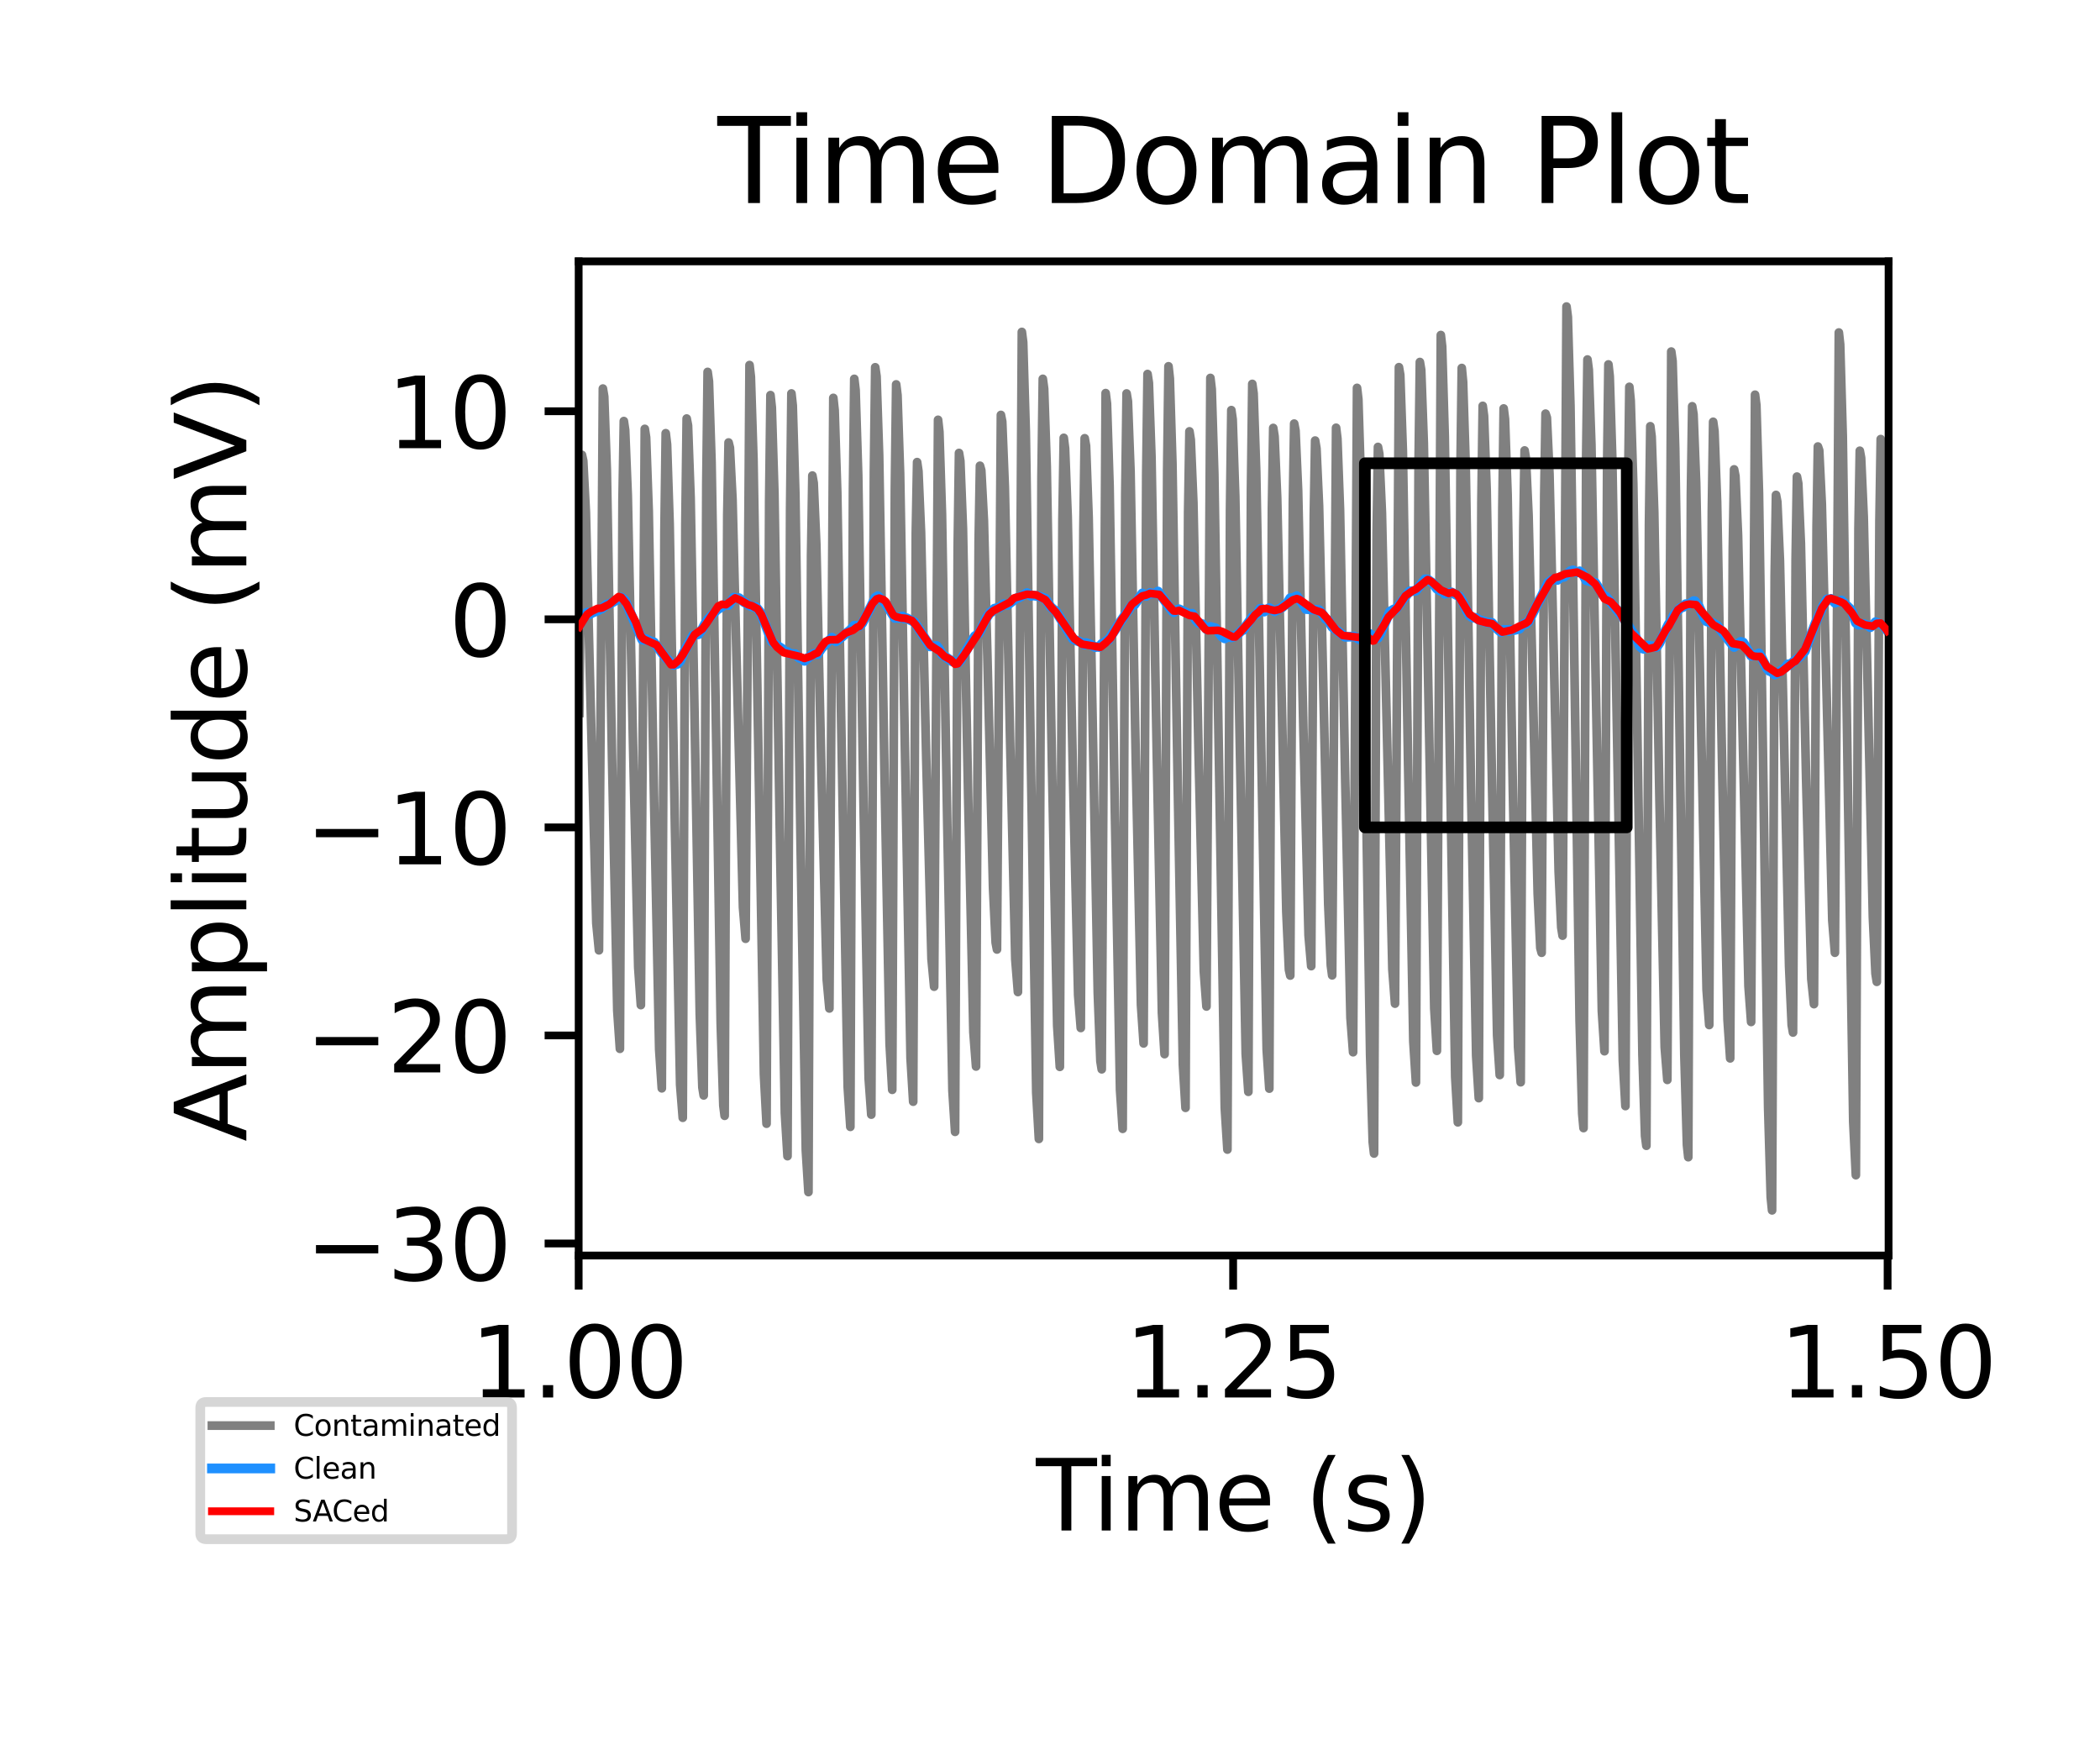 <?xml version="1.0" encoding="utf-8" standalone="no"?>
<!DOCTYPE svg PUBLIC "-//W3C//DTD SVG 1.1//EN"
  "http://www.w3.org/Graphics/SVG/1.1/DTD/svg11.dtd">
<svg xmlns:xlink="http://www.w3.org/1999/xlink" width="216pt" height="180pt" viewBox="0 0 216 180" xmlns="http://www.w3.org/2000/svg" version="1.1">
 <defs>
  <style type="text/css">*{stroke-linejoin: round; stroke-linecap: butt}</style>
 </defs>
 <g id="figure_1">
  <g id="patch_1">
   <path d="M 0 180 
L 216 180 
L 216 0 
L 0 0 
z
" style="fill: #ffffff"/>
  </g>
  <g id="axes_1">
   <g id="patch_2">
    <path d="M 59.52 129.12 
L 194.255 129.12 
L 194.255 26.88 
L 59.52 26.88 
z
" style="fill: #ffffff"/>
   </g>
   <g id="line2d_1">
    <path d="M 59.587 73.321 
L 59.857 46.783 
L 59.991 47.394 
L 60.261 52.664 
L 60.665 69.055 
L 61.338 94.951 
L 61.607 97.73 
L 62.011 39.963 
L 62.146 40.776 
L 62.415 48.333 
L 62.954 78.06 
L 63.493 103.925 
L 63.762 107.858 
L 64.031 51.407 
L 64.166 43.305 
L 64.301 44.231 
L 64.57 50.948 
L 65.109 76.362 
L 65.647 99.476 
L 65.917 103.362 
L 66.321 44.107 
L 66.455 44.987 
L 66.725 52.545 
L 67.263 81.575 
L 67.802 107.927 
L 68.071 111.921 
L 68.341 54.763 
L 68.475 44.554 
L 68.61 45.712 
L 68.879 53.92 
L 69.418 84.896 
L 69.957 111.551 
L 70.226 114.95 
L 70.495 53.886 
L 70.63 43.045 
L 70.765 43.75 
L 71.034 51.207 
L 71.438 73.418 
L 71.977 104.288 
L 72.246 111.826 
L 72.381 112.651 
L 72.65 49.75 
L 72.785 38.25 
L 72.919 39.222 
L 73.189 47.581 
L 73.593 71.596 
L 74.131 105.262 
L 74.401 113.698 
L 74.535 114.747 
L 74.805 52.972 
L 74.94 45.507 
L 75.074 46.046 
L 75.344 51.355 
L 75.748 67.326 
L 76.421 93.305 
L 76.69 96.541 
L 77.094 37.544 
L 77.229 38.743 
L 77.498 47.186 
L 77.902 71.133 
L 78.576 110.475 
L 78.845 115.56 
L 79.114 51.555 
L 79.249 40.634 
L 79.384 41.908 
L 79.653 50.729 
L 80.192 84.438 
L 80.73 114.442 
L 81 118.898 
L 81.269 52.471 
L 81.404 40.465 
L 81.538 41.69 
L 81.808 50.823 
L 82.346 86.819 
L 82.885 118.277 
L 83.154 122.591 
L 83.424 57.135 
L 83.558 48.909 
L 83.693 49.671 
L 83.962 55.975 
L 84.501 79.81 
L 85.04 100.759 
L 85.309 103.709 
L 85.713 40.921 
L 85.848 42.19 
L 86.117 50.658 
L 86.521 74.135 
L 87.194 111.78 
L 87.464 115.884 
L 87.733 50.443 
L 87.868 38.963 
L 88.002 40.113 
L 88.272 48.86 
L 88.81 82.031 
L 89.349 110.889 
L 89.618 114.627 
L 89.888 48.541 
L 90.022 37.772 
L 90.157 38.707 
L 90.426 46.842 
L 90.965 78.843 
L 91.504 107.371 
L 91.773 112.074 
L 92.042 50.343 
L 92.177 39.533 
L 92.312 40.644 
L 92.581 48.7 
L 92.985 71.899 
L 93.658 108.823 
L 93.928 113.295 
L 94.197 54.794 
L 94.332 47.525 
L 94.466 48.459 
L 94.736 54.768 
L 95.274 78.141 
L 95.813 98.609 
L 96.082 101.469 
L 96.486 43.177 
L 96.621 44.405 
L 96.89 52.907 
L 97.429 84.476 
L 97.968 112.18 
L 98.237 116.397 
L 98.506 56.333 
L 98.641 46.584 
L 98.776 47.407 
L 99.045 54.315 
L 99.584 82.002 
L 100.122 106.156 
L 100.392 109.678 
L 100.661 55.748 
L 100.796 47.899 
L 100.93 48.372 
L 101.2 53.514 
L 101.604 69.219 
L 102.142 91.281 
L 102.412 96.938 
L 102.546 97.644 
L 102.95 42.674 
L 103.085 43.364 
L 103.354 50.085 
L 103.893 76.002 
L 104.432 98.666 
L 104.701 102.017 
L 105.105 34.137 
L 105.24 35.201 
L 105.509 44.374 
L 105.913 70.708 
L 106.587 112.368 
L 106.856 117.127 
L 107.125 49.031 
L 107.26 38.962 
L 107.395 39.982 
L 107.664 48.012 
L 108.203 78.676 
L 108.741 105.456 
L 109.011 109.715 
L 109.28 53.401 
L 109.415 45.029 
L 109.549 46.113 
L 109.819 53.122 
L 110.357 79.508 
L 110.896 102.333 
L 111.165 105.717 
L 111.435 54.439 
L 111.569 45.072 
L 111.704 45.845 
L 111.973 53.173 
L 112.377 73.753 
L 112.916 102.099 
L 113.185 109.121 
L 113.32 109.965 
L 113.724 40.429 
L 113.859 41.511 
L 114.128 49.977 
L 114.667 83.138 
L 115.205 112.086 
L 115.475 116.086 
L 115.744 50.788 
L 115.879 40.466 
L 116.013 41.268 
L 116.283 48.491 
L 116.821 78.035 
L 117.36 103.347 
L 117.629 107.304 
L 117.899 48.776 
L 118.033 38.467 
L 118.168 39.373 
L 118.437 47.008 
L 118.976 77.122 
L 119.515 104.162 
L 119.784 108.407 
L 120.053 48.447 
L 120.188 37.671 
L 120.323 38.922 
L 120.592 47.685 
L 121.131 80.325 
L 121.669 109.49 
L 121.939 113.928 
L 122.208 52.708 
L 122.343 44.364 
L 122.477 45.218 
L 122.747 51.703 
L 123.285 77.518 
L 123.824 99.891 
L 124.093 103.506 
L 124.497 38.869 
L 124.632 40.027 
L 124.901 48.785 
L 125.305 73.867 
L 125.979 113.933 
L 126.248 118.221 
L 126.517 52.479 
L 126.652 42.179 
L 126.787 43.127 
L 127.056 51.041 
L 127.46 73.122 
L 128.133 108.405 
L 128.403 112.281 
L 128.672 50.437 
L 128.807 39.483 
L 128.941 40.468 
L 129.211 48.518 
L 129.615 70.902 
L 130.288 107.927 
L 130.557 111.953 
L 130.827 52.294 
L 130.961 44.013 
L 131.096 44.879 
L 131.365 51.17 
L 131.769 69.128 
L 132.308 93.736 
L 132.577 99.724 
L 132.712 100.325 
L 132.981 51.663 
L 133.116 43.566 
L 133.251 44.285 
L 133.52 50.449 
L 134.059 74.892 
L 134.597 96.206 
L 134.867 99.356 
L 135.136 53.025 
L 135.271 45.31 
L 135.406 46.122 
L 135.675 52.048 
L 136.079 69.231 
L 136.618 92.941 
L 136.887 99.282 
L 137.022 100.303 
L 137.426 43.992 
L 137.56 45.109 
L 137.83 52.392 
L 138.368 80.327 
L 138.907 104.671 
L 139.176 108.21 
L 139.58 39.893 
L 139.715 41.061 
L 139.984 49.696 
L 140.388 74.281 
L 140.927 108.426 
L 141.196 117.448 
L 141.331 118.627 
L 141.6 54.786 
L 141.735 45.965 
L 141.87 46.681 
L 142.139 52.718 
L 142.543 70.423 
L 143.216 99.693 
L 143.486 103.212 
L 143.89 37.763 
L 144.024 38.556 
L 144.294 46.433 
L 144.832 78.535 
L 145.371 107.091 
L 145.64 111.325 
L 145.91 47.748 
L 146.044 37.231 
L 146.179 38.035 
L 146.448 45.561 
L 146.852 67.574 
L 147.526 103.724 
L 147.795 108.066 
L 148.199 34.456 
L 148.334 35.646 
L 148.603 44.892 
L 149.007 70.102 
L 149.68 110.748 
L 149.95 115.419 
L 150.219 48.297 
L 150.354 37.846 
L 150.488 39.264 
L 150.758 47.885 
L 151.296 80.495 
L 151.835 108.563 
L 152.104 112.933 
L 152.374 51.61 
L 152.508 41.74 
L 152.643 42.784 
L 152.912 50.369 
L 153.451 79.882 
L 153.99 106.464 
L 154.259 110.554 
L 154.528 52.31 
L 154.663 42.009 
L 154.798 43.09 
L 155.067 50.883 
L 155.606 81.115 
L 156.144 107.669 
L 156.414 111.297 
L 156.683 54.386 
L 156.818 46.328 
L 156.952 47.162 
L 157.222 52.983 
L 157.626 69.241 
L 158.164 91.884 
L 158.434 97.492 
L 158.568 97.981 
L 158.838 50.886 
L 158.972 42.543 
L 159.107 42.957 
L 159.376 48.782 
L 159.78 65.755 
L 160.319 89.583 
L 160.588 95.385 
L 160.723 96.221 
L 161.127 31.527 
L 161.262 32.59 
L 161.531 41.777 
L 161.935 68.281 
L 162.474 104.956 
L 162.743 114.532 
L 162.878 116.01 
L 163.147 47.134 
L 163.282 36.975 
L 163.416 38.017 
L 163.686 45.759 
L 164.09 67.803 
L 164.763 103.966 
L 165.032 108.107 
L 165.302 48.266 
L 165.437 37.48 
L 165.571 38.707 
L 165.841 47.38 
L 166.245 71.035 
L 166.918 109.05 
L 167.187 113.746 
L 167.457 50.664 
L 167.591 39.785 
L 167.726 41.186 
L 167.995 49.806 
L 168.399 74.547 
L 168.938 108.449 
L 169.207 116.819 
L 169.342 117.83 
L 169.611 53.917 
L 169.746 43.836 
L 169.881 44.9 
L 170.15 52.66 
L 170.689 82.329 
L 171.227 107.689 
L 171.497 111.055 
L 171.901 36.157 
L 172.035 37.128 
L 172.305 46.124 
L 172.709 72.128 
L 173.247 108.489 
L 173.517 117.746 
L 173.651 119.004 
L 173.921 50.914 
L 174.055 41.784 
L 174.19 42.614 
L 174.459 49.624 
L 174.863 69.67 
L 175.537 101.802 
L 175.806 105.412 
L 176.075 52.602 
L 176.21 43.379 
L 176.345 44.346 
L 176.614 51.579 
L 177.153 79.816 
L 177.691 104.876 
L 177.961 108.843 
L 178.23 56.461 
L 178.365 48.274 
L 178.499 48.967 
L 178.769 55.043 
L 179.173 72.353 
L 179.846 101.418 
L 180.115 105.096 
L 180.519 40.594 
L 180.654 41.677 
L 180.923 50.69 
L 181.327 77.217 
L 181.866 113.884 
L 182.135 123.117 
L 182.27 124.473 
L 182.539 59.187 
L 182.674 50.9 
L 182.809 51.606 
L 183.078 57.643 
L 183.482 75.169 
L 184.021 99.356 
L 184.29 105.402 
L 184.425 106.184 
L 184.694 57.55 
L 184.829 49.016 
L 184.963 49.716 
L 185.233 55.892 
L 185.771 80.041 
L 186.31 100.685 
L 186.579 103.264 
L 186.849 54.151 
L 186.983 45.922 
L 187.118 46.312 
L 187.387 51.868 
L 187.791 67.754 
L 188.465 94.643 
L 188.734 97.978 
L 189.138 34.197 
L 189.273 35.421 
L 189.542 44.913 
L 190.081 82.03 
L 190.619 115.344 
L 190.889 120.855 
L 191.158 54.362 
L 191.293 46.357 
L 191.427 47.091 
L 191.697 53.152 
L 192.101 70.466 
L 192.639 94.325 
L 192.909 100.124 
L 193.043 100.97 
L 193.313 53.61 
L 193.447 45.158 
L 193.582 46.151 
L 193.851 52.859 
L 194.121 64.625 
L 194.121 64.625 
" clip-path="url(#p7bde614e18)" style="fill: none; stroke: #808080; stroke-width: 0.9; stroke-linecap: square"/>
   </g>
   <g id="matplotlib.axis_1">
    <g id="xtick_1">
     <g id="line2d_2">
      <defs>
       <path id="mcf0cff27b7" d="M 0 0 
L 0 3.5 
" style="stroke: #000000; stroke-width: 0.8"/>
      </defs>
      <g>
       <use xlink:href="#mcf0cff27b7" x="59.52" y="129.12" style="stroke: #000000; stroke-width: 0.8"/>
      </g>
     </g>
     <g id="text_1">
      <!-- 1.00 -->
      <g transform="translate(48.387 143.718) scale(0.1 -0.1)">
       <defs>
        <path id="DejaVuSans-31" d="M 794 531 
L 1825 531 
L 1825 4091 
L 703 3866 
L 703 4441 
L 1819 4666 
L 2450 4666 
L 2450 531 
L 3481 531 
L 3481 0 
L 794 0 
L 794 531 
z
" transform="scale(0.016)"/>
        <path id="DejaVuSans-2e" d="M 684 794 
L 1344 794 
L 1344 0 
L 684 0 
L 684 794 
z
" transform="scale(0.016)"/>
        <path id="DejaVuSans-30" d="M 2034 4250 
Q 1547 4250 1301 3770 
Q 1056 3291 1056 2328 
Q 1056 1369 1301 889 
Q 1547 409 2034 409 
Q 2525 409 2770 889 
Q 3016 1369 3016 2328 
Q 3016 3291 2770 3770 
Q 2525 4250 2034 4250 
z
M 2034 4750 
Q 2819 4750 3233 4129 
Q 3647 3509 3647 2328 
Q 3647 1150 3233 529 
Q 2819 -91 2034 -91 
Q 1250 -91 836 529 
Q 422 1150 422 2328 
Q 422 3509 836 4129 
Q 1250 4750 2034 4750 
z
" transform="scale(0.016)"/>
       </defs>
       <use xlink:href="#DejaVuSans-31"/>
       <use xlink:href="#DejaVuSans-2e" x="63.623"/>
       <use xlink:href="#DejaVuSans-30" x="95.41"/>
       <use xlink:href="#DejaVuSans-30" x="159.033"/>
      </g>
     </g>
    </g>
    <g id="xtick_2">
     <g id="line2d_3">
      <g>
       <use xlink:href="#mcf0cff27b7" x="126.837" y="129.12" style="stroke: #000000; stroke-width: 0.8"/>
      </g>
     </g>
     <g id="text_2">
      <!-- 1.25 -->
      <g transform="translate(115.704 143.718) scale(0.1 -0.1)">
       <defs>
        <path id="DejaVuSans-32" d="M 1228 531 
L 3431 531 
L 3431 0 
L 469 0 
L 469 531 
Q 828 903 1448 1529 
Q 2069 2156 2228 2338 
Q 2531 2678 2651 2914 
Q 2772 3150 2772 3378 
Q 2772 3750 2511 3984 
Q 2250 4219 1831 4219 
Q 1534 4219 1204 4116 
Q 875 4013 500 3803 
L 500 4441 
Q 881 4594 1212 4672 
Q 1544 4750 1819 4750 
Q 2544 4750 2975 4387 
Q 3406 4025 3406 3419 
Q 3406 3131 3298 2873 
Q 3191 2616 2906 2266 
Q 2828 2175 2409 1742 
Q 1991 1309 1228 531 
z
" transform="scale(0.016)"/>
        <path id="DejaVuSans-35" d="M 691 4666 
L 3169 4666 
L 3169 4134 
L 1269 4134 
L 1269 2991 
Q 1406 3038 1543 3061 
Q 1681 3084 1819 3084 
Q 2600 3084 3056 2656 
Q 3513 2228 3513 1497 
Q 3513 744 3044 326 
Q 2575 -91 1722 -91 
Q 1428 -91 1123 -41 
Q 819 9 494 109 
L 494 744 
Q 775 591 1075 516 
Q 1375 441 1709 441 
Q 2250 441 2565 725 
Q 2881 1009 2881 1497 
Q 2881 1984 2565 2268 
Q 2250 2553 1709 2553 
Q 1456 2553 1204 2497 
Q 953 2441 691 2322 
L 691 4666 
z
" transform="scale(0.016)"/>
       </defs>
       <use xlink:href="#DejaVuSans-31"/>
       <use xlink:href="#DejaVuSans-2e" x="63.623"/>
       <use xlink:href="#DejaVuSans-32" x="95.41"/>
       <use xlink:href="#DejaVuSans-35" x="159.033"/>
      </g>
     </g>
    </g>
    <g id="xtick_3">
     <g id="line2d_4">
      <g>
       <use xlink:href="#mcf0cff27b7" x="194.154" y="129.12" style="stroke: #000000; stroke-width: 0.8"/>
      </g>
     </g>
     <g id="text_3">
      <!-- 1.50 -->
      <g transform="translate(183.022 143.718) scale(0.1 -0.1)">
       <use xlink:href="#DejaVuSans-31"/>
       <use xlink:href="#DejaVuSans-2e" x="63.623"/>
       <use xlink:href="#DejaVuSans-35" x="95.41"/>
       <use xlink:href="#DejaVuSans-30" x="159.033"/>
      </g>
     </g>
    </g>
    <g id="text_4">
     <!-- Time (s) -->
     <g transform="translate(106.559 157.397) scale(0.1 -0.1)">
      <defs>
       <path id="DejaVuSans-54" d="M -19 4666 
L 3928 4666 
L 3928 4134 
L 2272 4134 
L 2272 0 
L 1638 0 
L 1638 4134 
L -19 4134 
L -19 4666 
z
" transform="scale(0.016)"/>
       <path id="DejaVuSans-69" d="M 603 3500 
L 1178 3500 
L 1178 0 
L 603 0 
L 603 3500 
z
M 603 4863 
L 1178 4863 
L 1178 4134 
L 603 4134 
L 603 4863 
z
" transform="scale(0.016)"/>
       <path id="DejaVuSans-6d" d="M 3328 2828 
Q 3544 3216 3844 3400 
Q 4144 3584 4550 3584 
Q 5097 3584 5394 3201 
Q 5691 2819 5691 2113 
L 5691 0 
L 5113 0 
L 5113 2094 
Q 5113 2597 4934 2840 
Q 4756 3084 4391 3084 
Q 3944 3084 3684 2787 
Q 3425 2491 3425 1978 
L 3425 0 
L 2847 0 
L 2847 2094 
Q 2847 2600 2669 2842 
Q 2491 3084 2119 3084 
Q 1678 3084 1418 2786 
Q 1159 2488 1159 1978 
L 1159 0 
L 581 0 
L 581 3500 
L 1159 3500 
L 1159 2956 
Q 1356 3278 1631 3431 
Q 1906 3584 2284 3584 
Q 2666 3584 2933 3390 
Q 3200 3197 3328 2828 
z
" transform="scale(0.016)"/>
       <path id="DejaVuSans-65" d="M 3597 1894 
L 3597 1613 
L 953 1613 
Q 991 1019 1311 708 
Q 1631 397 2203 397 
Q 2534 397 2845 478 
Q 3156 559 3463 722 
L 3463 178 
Q 3153 47 2828 -22 
Q 2503 -91 2169 -91 
Q 1331 -91 842 396 
Q 353 884 353 1716 
Q 353 2575 817 3079 
Q 1281 3584 2069 3584 
Q 2775 3584 3186 3129 
Q 3597 2675 3597 1894 
z
M 3022 2063 
Q 3016 2534 2758 2815 
Q 2500 3097 2075 3097 
Q 1594 3097 1305 2825 
Q 1016 2553 972 2059 
L 3022 2063 
z
" transform="scale(0.016)"/>
       <path id="DejaVuSans-20" transform="scale(0.016)"/>
       <path id="DejaVuSans-28" d="M 1984 4856 
Q 1566 4138 1362 3434 
Q 1159 2731 1159 2009 
Q 1159 1288 1364 580 
Q 1569 -128 1984 -844 
L 1484 -844 
Q 1016 -109 783 600 
Q 550 1309 550 2009 
Q 550 2706 781 3412 
Q 1013 4119 1484 4856 
L 1984 4856 
z
" transform="scale(0.016)"/>
       <path id="DejaVuSans-73" d="M 2834 3397 
L 2834 2853 
Q 2591 2978 2328 3040 
Q 2066 3103 1784 3103 
Q 1356 3103 1142 2972 
Q 928 2841 928 2578 
Q 928 2378 1081 2264 
Q 1234 2150 1697 2047 
L 1894 2003 
Q 2506 1872 2764 1633 
Q 3022 1394 3022 966 
Q 3022 478 2636 193 
Q 2250 -91 1575 -91 
Q 1294 -91 989 -36 
Q 684 19 347 128 
L 347 722 
Q 666 556 975 473 
Q 1284 391 1588 391 
Q 1994 391 2212 530 
Q 2431 669 2431 922 
Q 2431 1156 2273 1281 
Q 2116 1406 1581 1522 
L 1381 1569 
Q 847 1681 609 1914 
Q 372 2147 372 2553 
Q 372 3047 722 3315 
Q 1072 3584 1716 3584 
Q 2034 3584 2315 3537 
Q 2597 3491 2834 3397 
z
" transform="scale(0.016)"/>
       <path id="DejaVuSans-29" d="M 513 4856 
L 1013 4856 
Q 1481 4119 1714 3412 
Q 1947 2706 1947 2009 
Q 1947 1309 1714 600 
Q 1481 -109 1013 -844 
L 513 -844 
Q 928 -128 1133 580 
Q 1338 1288 1338 2009 
Q 1338 2731 1133 3434 
Q 928 4138 513 4856 
z
" transform="scale(0.016)"/>
      </defs>
      <use xlink:href="#DejaVuSans-54"/>
      <use xlink:href="#DejaVuSans-69" x="57.959"/>
      <use xlink:href="#DejaVuSans-6d" x="85.742"/>
      <use xlink:href="#DejaVuSans-65" x="183.154"/>
      <use xlink:href="#DejaVuSans-20" x="244.678"/>
      <use xlink:href="#DejaVuSans-28" x="276.465"/>
      <use xlink:href="#DejaVuSans-73" x="315.479"/>
      <use xlink:href="#DejaVuSans-29" x="367.578"/>
     </g>
    </g>
   </g>
   <g id="matplotlib.axis_2">
    <g id="ytick_1">
     <g id="line2d_5">
      <defs>
       <path id="m1587071fe3" d="M 0 0 
L -3.5 0 
" style="stroke: #000000; stroke-width: 0.8"/>
      </defs>
      <g>
       <use xlink:href="#m1587071fe3" x="59.52" y="127.882" style="stroke: #000000; stroke-width: 0.8"/>
      </g>
     </g>
     <g id="text_5">
      <!-- −30 -->
      <g transform="translate(31.415 131.681) scale(0.1 -0.1)">
       <defs>
        <path id="DejaVuSans-2212" d="M 678 2272 
L 4684 2272 
L 4684 1741 
L 678 1741 
L 678 2272 
z
" transform="scale(0.016)"/>
        <path id="DejaVuSans-33" d="M 2597 2516 
Q 3050 2419 3304 2112 
Q 3559 1806 3559 1356 
Q 3559 666 3084 287 
Q 2609 -91 1734 -91 
Q 1441 -91 1130 -33 
Q 819 25 488 141 
L 488 750 
Q 750 597 1062 519 
Q 1375 441 1716 441 
Q 2309 441 2620 675 
Q 2931 909 2931 1356 
Q 2931 1769 2642 2001 
Q 2353 2234 1838 2234 
L 1294 2234 
L 1294 2753 
L 1863 2753 
Q 2328 2753 2575 2939 
Q 2822 3125 2822 3475 
Q 2822 3834 2567 4026 
Q 2313 4219 1838 4219 
Q 1578 4219 1281 4162 
Q 984 4106 628 3988 
L 628 4550 
Q 988 4650 1302 4700 
Q 1616 4750 1894 4750 
Q 2613 4750 3031 4423 
Q 3450 4097 3450 3541 
Q 3450 3153 3228 2886 
Q 3006 2619 2597 2516 
z
" transform="scale(0.016)"/>
       </defs>
       <use xlink:href="#DejaVuSans-2212"/>
       <use xlink:href="#DejaVuSans-33" x="83.789"/>
       <use xlink:href="#DejaVuSans-30" x="147.412"/>
      </g>
     </g>
    </g>
    <g id="ytick_2">
     <g id="line2d_6">
      <g>
       <use xlink:href="#m1587071fe3" x="59.52" y="106.485" style="stroke: #000000; stroke-width: 0.8"/>
      </g>
     </g>
     <g id="text_6">
      <!-- −20 -->
      <g transform="translate(31.415 110.284) scale(0.1 -0.1)">
       <use xlink:href="#DejaVuSans-2212"/>
       <use xlink:href="#DejaVuSans-32" x="83.789"/>
       <use xlink:href="#DejaVuSans-30" x="147.412"/>
      </g>
     </g>
    </g>
    <g id="ytick_3">
     <g id="line2d_7">
      <g>
       <use xlink:href="#m1587071fe3" x="59.52" y="85.088" style="stroke: #000000; stroke-width: 0.8"/>
      </g>
     </g>
     <g id="text_7">
      <!-- −10 -->
      <g transform="translate(31.415 88.887) scale(0.1 -0.1)">
       <use xlink:href="#DejaVuSans-2212"/>
       <use xlink:href="#DejaVuSans-31" x="83.789"/>
       <use xlink:href="#DejaVuSans-30" x="147.412"/>
      </g>
     </g>
    </g>
    <g id="ytick_4">
     <g id="line2d_8">
      <g>
       <use xlink:href="#m1587071fe3" x="59.52" y="63.692" style="stroke: #000000; stroke-width: 0.8"/>
      </g>
     </g>
     <g id="text_8">
      <!-- 0 -->
      <g transform="translate(46.157 67.491) scale(0.1 -0.1)">
       <use xlink:href="#DejaVuSans-30"/>
      </g>
     </g>
    </g>
    <g id="ytick_5">
     <g id="line2d_9">
      <g>
       <use xlink:href="#m1587071fe3" x="59.52" y="42.295" style="stroke: #000000; stroke-width: 0.8"/>
      </g>
     </g>
     <g id="text_9">
      <!-- 10 -->
      <g transform="translate(39.795 46.094) scale(0.1 -0.1)">
       <use xlink:href="#DejaVuSans-31"/>
       <use xlink:href="#DejaVuSans-30" x="63.623"/>
      </g>
     </g>
    </g>
    <g id="text_10">
     <!-- Amplitude (mV) -->
     <g transform="translate(25.336 117.404) rotate(-90) scale(0.1 -0.1)">
      <defs>
       <path id="DejaVuSans-41" d="M 2188 4044 
L 1331 1722 
L 3047 1722 
L 2188 4044 
z
M 1831 4666 
L 2547 4666 
L 4325 0 
L 3669 0 
L 3244 1197 
L 1141 1197 
L 716 0 
L 50 0 
L 1831 4666 
z
" transform="scale(0.016)"/>
       <path id="DejaVuSans-70" d="M 1159 525 
L 1159 -1331 
L 581 -1331 
L 581 3500 
L 1159 3500 
L 1159 2969 
Q 1341 3281 1617 3432 
Q 1894 3584 2278 3584 
Q 2916 3584 3314 3078 
Q 3713 2572 3713 1747 
Q 3713 922 3314 415 
Q 2916 -91 2278 -91 
Q 1894 -91 1617 61 
Q 1341 213 1159 525 
z
M 3116 1747 
Q 3116 2381 2855 2742 
Q 2594 3103 2138 3103 
Q 1681 3103 1420 2742 
Q 1159 2381 1159 1747 
Q 1159 1113 1420 752 
Q 1681 391 2138 391 
Q 2594 391 2855 752 
Q 3116 1113 3116 1747 
z
" transform="scale(0.016)"/>
       <path id="DejaVuSans-6c" d="M 603 4863 
L 1178 4863 
L 1178 0 
L 603 0 
L 603 4863 
z
" transform="scale(0.016)"/>
       <path id="DejaVuSans-74" d="M 1172 4494 
L 1172 3500 
L 2356 3500 
L 2356 3053 
L 1172 3053 
L 1172 1153 
Q 1172 725 1289 603 
Q 1406 481 1766 481 
L 2356 481 
L 2356 0 
L 1766 0 
Q 1100 0 847 248 
Q 594 497 594 1153 
L 594 3053 
L 172 3053 
L 172 3500 
L 594 3500 
L 594 4494 
L 1172 4494 
z
" transform="scale(0.016)"/>
       <path id="DejaVuSans-75" d="M 544 1381 
L 544 3500 
L 1119 3500 
L 1119 1403 
Q 1119 906 1312 657 
Q 1506 409 1894 409 
Q 2359 409 2629 706 
Q 2900 1003 2900 1516 
L 2900 3500 
L 3475 3500 
L 3475 0 
L 2900 0 
L 2900 538 
Q 2691 219 2414 64 
Q 2138 -91 1772 -91 
Q 1169 -91 856 284 
Q 544 659 544 1381 
z
M 1991 3584 
L 1991 3584 
z
" transform="scale(0.016)"/>
       <path id="DejaVuSans-64" d="M 2906 2969 
L 2906 4863 
L 3481 4863 
L 3481 0 
L 2906 0 
L 2906 525 
Q 2725 213 2448 61 
Q 2172 -91 1784 -91 
Q 1150 -91 751 415 
Q 353 922 353 1747 
Q 353 2572 751 3078 
Q 1150 3584 1784 3584 
Q 2172 3584 2448 3432 
Q 2725 3281 2906 2969 
z
M 947 1747 
Q 947 1113 1208 752 
Q 1469 391 1925 391 
Q 2381 391 2643 752 
Q 2906 1113 2906 1747 
Q 2906 2381 2643 2742 
Q 2381 3103 1925 3103 
Q 1469 3103 1208 2742 
Q 947 2381 947 1747 
z
" transform="scale(0.016)"/>
       <path id="DejaVuSans-56" d="M 1831 0 
L 50 4666 
L 709 4666 
L 2188 738 
L 3669 4666 
L 4325 4666 
L 2547 0 
L 1831 0 
z
" transform="scale(0.016)"/>
      </defs>
      <use xlink:href="#DejaVuSans-41"/>
      <use xlink:href="#DejaVuSans-6d" x="68.408"/>
      <use xlink:href="#DejaVuSans-70" x="165.82"/>
      <use xlink:href="#DejaVuSans-6c" x="229.297"/>
      <use xlink:href="#DejaVuSans-69" x="257.08"/>
      <use xlink:href="#DejaVuSans-74" x="284.863"/>
      <use xlink:href="#DejaVuSans-75" x="324.072"/>
      <use xlink:href="#DejaVuSans-64" x="387.451"/>
      <use xlink:href="#DejaVuSans-65" x="450.928"/>
      <use xlink:href="#DejaVuSans-20" x="512.451"/>
      <use xlink:href="#DejaVuSans-28" x="544.238"/>
      <use xlink:href="#DejaVuSans-6d" x="583.252"/>
      <use xlink:href="#DejaVuSans-56" x="680.664"/>
      <use xlink:href="#DejaVuSans-29" x="749.072"/>
     </g>
    </g>
   </g>
   <g id="line2d_10">
    <path d="M 59.587 64.285 
L 60.395 62.994 
L 60.665 63.161 
L 60.934 63.011 
L 61.473 62.793 
L 61.742 62.622 
L 61.877 62.6 
L 62.415 62.172 
L 62.685 62.118 
L 63.897 61.445 
L 64.301 61.767 
L 65.647 64.867 
L 66.051 65.776 
L 66.321 65.811 
L 66.455 65.726 
L 66.859 65.934 
L 67.263 66.056 
L 68.475 67.651 
L 69.283 68.382 
L 69.687 68.272 
L 69.957 67.994 
L 70.361 67.055 
L 71.303 65.33 
L 71.842 65.232 
L 72.246 64.676 
L 72.515 64.164 
L 72.785 63.743 
L 73.727 62.732 
L 74.535 62.202 
L 74.805 62.194 
L 74.94 62.223 
L 75.478 61.459 
L 75.882 61.57 
L 76.017 61.508 
L 76.556 61.944 
L 76.825 62.095 
L 77.094 62.276 
L 77.364 62.38 
L 77.768 62.434 
L 78.172 62.927 
L 78.71 64.19 
L 79.384 65.944 
L 79.653 66.201 
L 80.461 66.732 
L 80.73 67.005 
L 81 67.051 
L 81.269 67.228 
L 81.808 67.276 
L 82.212 67.656 
L 82.481 67.722 
L 82.75 67.965 
L 83.558 67.294 
L 83.828 67.22 
L 84.097 67.289 
L 84.501 66.664 
L 85.578 65.578 
L 85.982 65.964 
L 86.252 65.78 
L 86.521 65.557 
L 87.06 65.111 
L 87.464 64.796 
L 87.868 64.343 
L 88.406 64.378 
L 88.676 64.115 
L 89.618 62.317 
L 90.022 61.474 
L 90.292 61.307 
L 91.1 62.085 
L 92.042 63.558 
L 92.312 63.531 
L 92.446 63.567 
L 92.716 63.412 
L 92.85 63.404 
L 92.985 63.609 
L 93.254 63.575 
L 94.062 63.985 
L 95.678 66.482 
L 96.352 66.44 
L 96.621 66.773 
L 96.89 67.305 
L 97.968 68.036 
L 98.102 68.013 
L 98.372 68.185 
L 98.506 68.194 
L 98.776 67.95 
L 100.257 65.437 
L 100.661 65.151 
L 100.93 64.658 
L 101.469 63.552 
L 101.873 62.966 
L 102.008 62.933 
L 102.277 62.595 
L 102.816 62.476 
L 103.22 62.131 
L 103.624 62.213 
L 104.566 61.516 
L 104.836 61.435 
L 105.644 60.986 
L 106.048 61.279 
L 106.317 61.241 
L 106.856 61.333 
L 107.529 61.568 
L 108.068 62.419 
L 108.337 62.658 
L 108.607 62.848 
L 110.357 65.705 
L 110.761 65.896 
L 111.435 66.149 
L 111.569 66.297 
L 111.704 66.126 
L 112.108 66.27 
L 112.647 66.552 
L 112.916 66.521 
L 113.051 66.541 
L 113.32 66.218 
L 113.455 66.199 
L 113.859 65.878 
L 113.993 65.848 
L 115.205 63.995 
L 116.417 62.233 
L 116.552 62.137 
L 116.687 62.193 
L 117.495 61.027 
L 117.764 61.214 
L 117.899 61.291 
L 118.303 60.981 
L 118.572 61.052 
L 118.841 61.025 
L 119.111 60.829 
L 120.592 62.872 
L 120.727 62.97 
L 120.996 62.768 
L 121.265 62.65 
L 122.477 63.205 
L 122.612 63.107 
L 123.016 63.776 
L 123.285 64.058 
L 123.689 64.195 
L 124.093 64.707 
L 124.363 64.635 
L 124.497 64.469 
L 125.036 64.613 
L 125.709 65.496 
L 125.979 65.657 
L 126.517 65.372 
L 126.652 65.548 
L 126.921 65.459 
L 127.325 65.242 
L 127.729 64.811 
L 127.864 64.798 
L 128.807 63.46 
L 129.345 63.097 
L 129.615 62.604 
L 129.749 62.603 
L 130.019 62.904 
L 130.557 62.533 
L 131.096 62.871 
L 131.904 62.453 
L 132.173 62.201 
L 132.308 62.174 
L 132.712 61.515 
L 132.981 61.504 
L 133.385 61.303 
L 133.655 61.68 
L 134.193 62.391 
L 134.328 62.639 
L 135.675 62.739 
L 136.079 63.215 
L 136.348 63.642 
L 136.618 63.805 
L 137.022 64.476 
L 138.368 65.497 
L 139.311 65.461 
L 139.715 65.697 
L 139.85 65.755 
L 140.254 65.348 
L 140.658 65.337 
L 140.927 65.209 
L 141.466 65.612 
L 141.735 65.595 
L 142.004 65.146 
L 142.947 62.919 
L 143.351 62.674 
L 143.486 62.752 
L 144.967 60.829 
L 145.64 60.75 
L 146.583 59.571 
L 146.852 59.596 
L 147.391 59.988 
L 147.795 60.551 
L 148.064 60.716 
L 148.468 60.879 
L 148.603 61.065 
L 149.276 60.911 
L 150.084 61.332 
L 150.354 61.712 
L 150.892 62.857 
L 151.162 63.307 
L 151.431 63.491 
L 151.835 63.557 
L 152.104 63.743 
L 152.374 63.828 
L 152.912 63.99 
L 153.451 64.047 
L 153.855 64.543 
L 154.259 64.911 
L 154.394 65.006 
L 154.663 64.765 
L 154.798 64.833 
L 154.932 64.775 
L 155.202 64.9 
L 155.336 64.758 
L 155.74 64.802 
L 156.279 64.669 
L 156.548 64.333 
L 156.818 64.124 
L 156.952 64.166 
L 157.222 63.929 
L 158.164 62.054 
L 158.568 61.302 
L 158.838 60.761 
L 159.242 59.908 
L 159.78 59.56 
L 160.184 59.648 
L 160.454 59.452 
L 160.588 59.289 
L 160.858 59.332 
L 161.127 59.094 
L 161.531 58.732 
L 161.8 58.654 
L 162.204 58.878 
L 162.474 58.749 
L 162.743 58.941 
L 163.147 59.672 
L 164.09 59.938 
L 164.494 60.562 
L 164.898 61.228 
L 165.167 61.349 
L 165.437 61.657 
L 166.918 63.456 
L 167.995 65.128 
L 168.13 65.263 
L 168.669 66.465 
L 168.938 66.693 
L 169.073 66.731 
L 169.477 66.389 
L 170.419 66.524 
L 170.689 66.125 
L 171.631 64.186 
L 171.766 64.05 
L 172.17 63.249 
L 172.843 62.518 
L 173.113 62.433 
L 173.382 62.131 
L 173.651 62.192 
L 174.19 61.819 
L 174.325 61.823 
L 174.729 62.349 
L 175.267 63.503 
L 175.537 63.898 
L 175.806 63.984 
L 176.075 64.028 
L 176.614 64.318 
L 178.365 66.545 
L 179.038 66.003 
L 179.307 66.08 
L 179.846 66.963 
L 180.115 67.438 
L 180.519 67.419 
L 180.923 67.19 
L 181.193 67.616 
L 181.731 68.738 
L 182.001 69.008 
L 182.135 69.02 
L 182.539 69.372 
L 182.809 69.246 
L 183.617 68.675 
L 183.886 68.316 
L 184.021 68.412 
L 185.233 67.456 
L 185.637 66.996 
L 186.714 64.131 
L 187.522 62.305 
L 187.926 61.642 
L 188.195 61.627 
L 188.33 61.583 
L 188.734 61.989 
L 189.407 61.746 
L 190.35 62.666 
L 190.485 62.897 
L 190.889 64.053 
L 191.158 64.25 
L 191.427 64.217 
L 191.697 64.176 
L 192.235 64.364 
L 192.37 64.506 
L 192.639 64.282 
L 192.909 63.979 
L 193.717 64.322 
L 194.121 64.856 
L 194.121 64.856 
" clip-path="url(#p7bde614e18)" style="fill: none; stroke: #1e90ff; stroke-linecap: square"/>
   </g>
   <g id="patch_3">
    <path d="M 59.52 129.12 
L 59.52 26.88 
" style="fill: none; stroke: #000000; stroke-width: 0.8; stroke-linejoin: miter; stroke-linecap: square"/>
   </g>
   <g id="patch_4">
    <path d="M 194.255 129.12 
L 194.255 26.88 
" style="fill: none; stroke: #000000; stroke-width: 0.8; stroke-linejoin: miter; stroke-linecap: square"/>
   </g>
   <g id="patch_5">
    <path d="M 59.52 129.12 
L 194.255 129.12 
" style="fill: none; stroke: #000000; stroke-width: 0.8; stroke-linejoin: miter; stroke-linecap: square"/>
   </g>
   <g id="patch_6">
    <path d="M 59.52 26.88 
L 194.255 26.88 
" style="fill: none; stroke: #000000; stroke-width: 0.8; stroke-linejoin: miter; stroke-linecap: square"/>
   </g>
   <g id="line2d_11">
    <path d="M 59.587 64.469 
L 60.395 63.179 
L 60.799 62.892 
L 61.473 62.567 
L 61.877 62.536 
L 62.685 62.135 
L 63.089 61.788 
L 63.627 61.354 
L 63.897 61.426 
L 64.435 62.103 
L 65.378 63.939 
L 65.917 65.417 
L 66.186 65.718 
L 67.533 66.334 
L 69.014 68.36 
L 69.283 68.365 
L 69.822 67.901 
L 70.226 67.349 
L 71.438 65.255 
L 72.246 64.678 
L 72.65 64.143 
L 73.862 62.34 
L 74.266 62.144 
L 74.67 62.187 
L 75.613 61.494 
L 76.152 61.73 
L 76.96 62.189 
L 77.364 62.306 
L 77.902 62.599 
L 78.306 63.19 
L 79.518 66.052 
L 79.922 66.56 
L 80.596 67.116 
L 81.134 67.252 
L 82.212 67.502 
L 82.75 67.711 
L 83.424 67.475 
L 83.828 67.245 
L 84.097 67.146 
L 84.501 66.513 
L 84.905 65.978 
L 85.309 65.795 
L 86.117 65.778 
L 86.386 65.583 
L 86.925 65.127 
L 87.733 64.814 
L 88.137 64.502 
L 88.406 64.406 
L 88.676 64.031 
L 89.753 62.064 
L 90.157 61.604 
L 90.426 61.516 
L 90.83 61.646 
L 91.1 61.855 
L 91.504 62.575 
L 91.908 63.284 
L 92.177 63.431 
L 92.716 63.558 
L 93.12 63.59 
L 93.793 63.803 
L 94.197 64.264 
L 95.678 66.365 
L 96.621 66.974 
L 97.16 67.505 
L 97.833 67.881 
L 98.237 68.307 
L 98.506 68.266 
L 99.18 67.368 
L 100.257 65.71 
L 100.526 65.324 
L 101.738 63.178 
L 102.142 62.834 
L 103.893 61.924 
L 104.297 61.502 
L 105.644 61.113 
L 106.587 61.181 
L 107.529 61.683 
L 108.203 62.539 
L 108.607 62.965 
L 110.492 65.678 
L 111.3 66.246 
L 113.185 66.562 
L 113.724 66.129 
L 114.263 65.587 
L 115.34 63.773 
L 115.744 63.231 
L 116.417 62.146 
L 117.495 61.292 
L 117.899 61.19 
L 118.303 61.027 
L 119.245 61.138 
L 120.323 62.399 
L 120.727 62.832 
L 120.996 62.842 
L 121.265 62.769 
L 122.343 63.288 
L 122.881 63.384 
L 123.959 64.701 
L 124.228 64.861 
L 125.305 64.822 
L 125.709 64.941 
L 126.787 65.493 
L 127.056 65.503 
L 127.46 65.116 
L 128.133 64.376 
L 128.672 63.783 
L 129.076 63.246 
L 129.48 62.909 
L 129.749 62.621 
L 130.288 62.581 
L 130.692 62.704 
L 131.096 62.783 
L 131.635 62.666 
L 132.173 62.297 
L 132.981 61.699 
L 133.385 61.566 
L 133.655 61.649 
L 135.136 62.705 
L 135.944 62.985 
L 136.483 63.573 
L 137.426 64.803 
L 138.099 65.346 
L 139.984 65.57 
L 140.388 65.39 
L 140.658 65.496 
L 141.196 65.921 
L 141.331 65.891 
L 141.735 65.293 
L 142.274 64.419 
L 142.812 63.449 
L 143.755 62.482 
L 144.563 61.265 
L 145.236 60.796 
L 145.64 60.591 
L 146.852 59.608 
L 147.256 59.829 
L 148.199 60.665 
L 149.007 61.027 
L 149.411 60.905 
L 149.815 61.086 
L 150.084 61.417 
L 151.162 63.168 
L 152.104 63.834 
L 152.912 64.045 
L 153.451 64.129 
L 154.528 64.999 
L 155.471 64.799 
L 156.279 64.396 
L 156.952 64.094 
L 157.222 63.889 
L 157.626 63.04 
L 158.164 62.014 
L 158.838 60.862 
L 159.376 59.912 
L 159.915 59.403 
L 160.319 59.315 
L 160.588 59.211 
L 160.992 59.018 
L 162.204 58.839 
L 163.282 59.383 
L 164.09 60.066 
L 165.032 61.592 
L 165.706 61.914 
L 166.379 62.677 
L 166.649 63.03 
L 167.726 65.056 
L 169.477 66.728 
L 169.746 66.677 
L 170.285 66.551 
L 170.554 66.192 
L 171.362 64.766 
L 171.631 64.417 
L 172.574 62.722 
L 173.113 62.316 
L 173.517 62.177 
L 173.786 62.129 
L 174.459 62.193 
L 174.998 62.857 
L 176.21 64.243 
L 176.883 64.642 
L 177.287 64.899 
L 178.23 66.183 
L 179.173 66.348 
L 179.577 66.764 
L 180.115 67.343 
L 180.385 67.482 
L 180.789 67.516 
L 181.058 67.506 
L 181.327 67.892 
L 181.731 68.544 
L 182.809 69.246 
L 183.213 69.1 
L 184.425 68.136 
L 184.694 67.986 
L 185.637 66.791 
L 187.387 62.562 
L 188.061 61.602 
L 188.33 61.537 
L 189.003 61.772 
L 189.407 61.931 
L 189.677 62.076 
L 190.485 63.023 
L 191.023 63.877 
L 191.831 64.271 
L 192.639 64.398 
L 193.043 64.111 
L 193.447 64.081 
L 193.986 64.701 
L 194.121 64.887 
L 194.121 64.887 
" clip-path="url(#p7bde614e18)" style="fill: none; stroke: #ff0000; stroke-width: 0.8; stroke-linecap: square"/>
   </g>
   <g id="text_11">
    <!-- Time Domain Plot -->
    <g transform="translate(73.804 20.88) scale(0.12 -0.12)">
     <defs>
      <path id="DejaVuSans-44" d="M 1259 4147 
L 1259 519 
L 2022 519 
Q 2988 519 3436 956 
Q 3884 1394 3884 2338 
Q 3884 3275 3436 3711 
Q 2988 4147 2022 4147 
L 1259 4147 
z
M 628 4666 
L 1925 4666 
Q 3281 4666 3915 4102 
Q 4550 3538 4550 2338 
Q 4550 1131 3912 565 
Q 3275 0 1925 0 
L 628 0 
L 628 4666 
z
" transform="scale(0.016)"/>
      <path id="DejaVuSans-6f" d="M 1959 3097 
Q 1497 3097 1228 2736 
Q 959 2375 959 1747 
Q 959 1119 1226 758 
Q 1494 397 1959 397 
Q 2419 397 2687 759 
Q 2956 1122 2956 1747 
Q 2956 2369 2687 2733 
Q 2419 3097 1959 3097 
z
M 1959 3584 
Q 2709 3584 3137 3096 
Q 3566 2609 3566 1747 
Q 3566 888 3137 398 
Q 2709 -91 1959 -91 
Q 1206 -91 779 398 
Q 353 888 353 1747 
Q 353 2609 779 3096 
Q 1206 3584 1959 3584 
z
" transform="scale(0.016)"/>
      <path id="DejaVuSans-61" d="M 2194 1759 
Q 1497 1759 1228 1600 
Q 959 1441 959 1056 
Q 959 750 1161 570 
Q 1363 391 1709 391 
Q 2188 391 2477 730 
Q 2766 1069 2766 1631 
L 2766 1759 
L 2194 1759 
z
M 3341 1997 
L 3341 0 
L 2766 0 
L 2766 531 
Q 2569 213 2275 61 
Q 1981 -91 1556 -91 
Q 1019 -91 701 211 
Q 384 513 384 1019 
Q 384 1609 779 1909 
Q 1175 2209 1959 2209 
L 2766 2209 
L 2766 2266 
Q 2766 2663 2505 2880 
Q 2244 3097 1772 3097 
Q 1472 3097 1187 3025 
Q 903 2953 641 2809 
L 641 3341 
Q 956 3463 1253 3523 
Q 1550 3584 1831 3584 
Q 2591 3584 2966 3190 
Q 3341 2797 3341 1997 
z
" transform="scale(0.016)"/>
      <path id="DejaVuSans-6e" d="M 3513 2113 
L 3513 0 
L 2938 0 
L 2938 2094 
Q 2938 2591 2744 2837 
Q 2550 3084 2163 3084 
Q 1697 3084 1428 2787 
Q 1159 2491 1159 1978 
L 1159 0 
L 581 0 
L 581 3500 
L 1159 3500 
L 1159 2956 
Q 1366 3272 1645 3428 
Q 1925 3584 2291 3584 
Q 2894 3584 3203 3211 
Q 3513 2838 3513 2113 
z
" transform="scale(0.016)"/>
      <path id="DejaVuSans-50" d="M 1259 4147 
L 1259 2394 
L 2053 2394 
Q 2494 2394 2734 2622 
Q 2975 2850 2975 3272 
Q 2975 3691 2734 3919 
Q 2494 4147 2053 4147 
L 1259 4147 
z
M 628 4666 
L 2053 4666 
Q 2838 4666 3239 4311 
Q 3641 3956 3641 3272 
Q 3641 2581 3239 2228 
Q 2838 1875 2053 1875 
L 1259 1875 
L 1259 0 
L 628 0 
L 628 4666 
z
" transform="scale(0.016)"/>
     </defs>
     <use xlink:href="#DejaVuSans-54"/>
     <use xlink:href="#DejaVuSans-69" x="57.959"/>
     <use xlink:href="#DejaVuSans-6d" x="85.742"/>
     <use xlink:href="#DejaVuSans-65" x="183.154"/>
     <use xlink:href="#DejaVuSans-20" x="244.678"/>
     <use xlink:href="#DejaVuSans-44" x="276.465"/>
     <use xlink:href="#DejaVuSans-6f" x="353.467"/>
     <use xlink:href="#DejaVuSans-6d" x="414.648"/>
     <use xlink:href="#DejaVuSans-61" x="512.061"/>
     <use xlink:href="#DejaVuSans-69" x="573.34"/>
     <use xlink:href="#DejaVuSans-6e" x="601.123"/>
     <use xlink:href="#DejaVuSans-20" x="664.502"/>
     <use xlink:href="#DejaVuSans-50" x="696.289"/>
     <use xlink:href="#DejaVuSans-6c" x="756.592"/>
     <use xlink:href="#DejaVuSans-6f" x="784.375"/>
     <use xlink:href="#DejaVuSans-74" x="845.557"/>
    </g>
   </g>
   <g id="patch_7">
    <path d="M 140.388 85.088 
L 167.322 85.088 
L 167.322 47.644 
L 140.388 47.644 
L 140.388 85.088 
z
" clip-path="url(#p7bde614e18)" style="fill: none; stroke: #000000; stroke-width: 1.2; stroke-linejoin: miter"/>
   </g>
   <g id="legend_1">
    <g id="patch_8">
     <path d="M 21.199 158.292 
L 52.067 158.292 
Q 52.667 158.292 52.667 157.692 
L 52.667 144.782 
Q 52.667 144.182 52.067 144.182 
L 21.199 144.182 
Q 20.599 144.182 20.599 144.782 
L 20.599 157.692 
Q 20.599 158.292 21.199 158.292 
z
" style="fill: #ffffff; opacity: 0.8; stroke: #cccccc; stroke-linejoin: miter"/>
    </g>
    <g id="line2d_12">
     <path d="M 21.799 146.611 
L 24.799 146.611 
L 27.799 146.611 
" style="fill: none; stroke: #808080; stroke-width: 0.9; stroke-linecap: square"/>
    </g>
    <g id="text_12">
     <!-- Contaminated -->
     <g transform="translate(30.199 147.661) scale(0.03 -0.03)">
      <defs>
       <path id="DejaVuSans-43" d="M 4122 4306 
L 4122 3641 
Q 3803 3938 3442 4084 
Q 3081 4231 2675 4231 
Q 1875 4231 1450 3742 
Q 1025 3253 1025 2328 
Q 1025 1406 1450 917 
Q 1875 428 2675 428 
Q 3081 428 3442 575 
Q 3803 722 4122 1019 
L 4122 359 
Q 3791 134 3420 21 
Q 3050 -91 2638 -91 
Q 1578 -91 968 557 
Q 359 1206 359 2328 
Q 359 3453 968 4101 
Q 1578 4750 2638 4750 
Q 3056 4750 3426 4639 
Q 3797 4528 4122 4306 
z
" transform="scale(0.016)"/>
      </defs>
      <use xlink:href="#DejaVuSans-43"/>
      <use xlink:href="#DejaVuSans-6f" x="69.824"/>
      <use xlink:href="#DejaVuSans-6e" x="131.006"/>
      <use xlink:href="#DejaVuSans-74" x="194.385"/>
      <use xlink:href="#DejaVuSans-61" x="233.594"/>
      <use xlink:href="#DejaVuSans-6d" x="294.873"/>
      <use xlink:href="#DejaVuSans-69" x="392.285"/>
      <use xlink:href="#DejaVuSans-6e" x="420.068"/>
      <use xlink:href="#DejaVuSans-61" x="483.447"/>
      <use xlink:href="#DejaVuSans-74" x="544.727"/>
      <use xlink:href="#DejaVuSans-65" x="583.936"/>
      <use xlink:href="#DejaVuSans-64" x="645.459"/>
     </g>
    </g>
    <g id="line2d_13">
     <path d="M 21.799 151.015 
L 24.799 151.015 
L 27.799 151.015 
" style="fill: none; stroke: #1e90ff; stroke-linecap: square"/>
    </g>
    <g id="text_13">
     <!-- Clean -->
     <g transform="translate(30.199 152.065) scale(0.03 -0.03)">
      <use xlink:href="#DejaVuSans-43"/>
      <use xlink:href="#DejaVuSans-6c" x="69.824"/>
      <use xlink:href="#DejaVuSans-65" x="97.607"/>
      <use xlink:href="#DejaVuSans-61" x="159.131"/>
      <use xlink:href="#DejaVuSans-6e" x="220.41"/>
     </g>
    </g>
    <g id="line2d_14">
     <path d="M 21.799 155.418 
L 24.799 155.418 
L 27.799 155.418 
" style="fill: none; stroke: #ff0000; stroke-width: 0.8; stroke-linecap: square"/>
    </g>
    <g id="text_14">
     <!-- SACed -->
     <g transform="translate(30.199 156.468) scale(0.03 -0.03)">
      <defs>
       <path id="DejaVuSans-53" d="M 3425 4513 
L 3425 3897 
Q 3066 4069 2747 4153 
Q 2428 4238 2131 4238 
Q 1616 4238 1336 4038 
Q 1056 3838 1056 3469 
Q 1056 3159 1242 3001 
Q 1428 2844 1947 2747 
L 2328 2669 
Q 3034 2534 3370 2195 
Q 3706 1856 3706 1288 
Q 3706 609 3251 259 
Q 2797 -91 1919 -91 
Q 1588 -91 1214 -16 
Q 841 59 441 206 
L 441 856 
Q 825 641 1194 531 
Q 1563 422 1919 422 
Q 2459 422 2753 634 
Q 3047 847 3047 1241 
Q 3047 1584 2836 1778 
Q 2625 1972 2144 2069 
L 1759 2144 
Q 1053 2284 737 2584 
Q 422 2884 422 3419 
Q 422 4038 858 4394 
Q 1294 4750 2059 4750 
Q 2388 4750 2728 4690 
Q 3069 4631 3425 4513 
z
" transform="scale(0.016)"/>
      </defs>
      <use xlink:href="#DejaVuSans-53"/>
      <use xlink:href="#DejaVuSans-41" x="65.352"/>
      <use xlink:href="#DejaVuSans-43" x="132.01"/>
      <use xlink:href="#DejaVuSans-65" x="201.834"/>
      <use xlink:href="#DejaVuSans-64" x="263.357"/>
     </g>
    </g>
   </g>
  </g>
 </g>
 <defs>
  <clipPath id="p7bde614e18">
   <rect x="59.52" y="26.88" width="134.735" height="102.24"/>
  </clipPath>
 </defs>
</svg>
